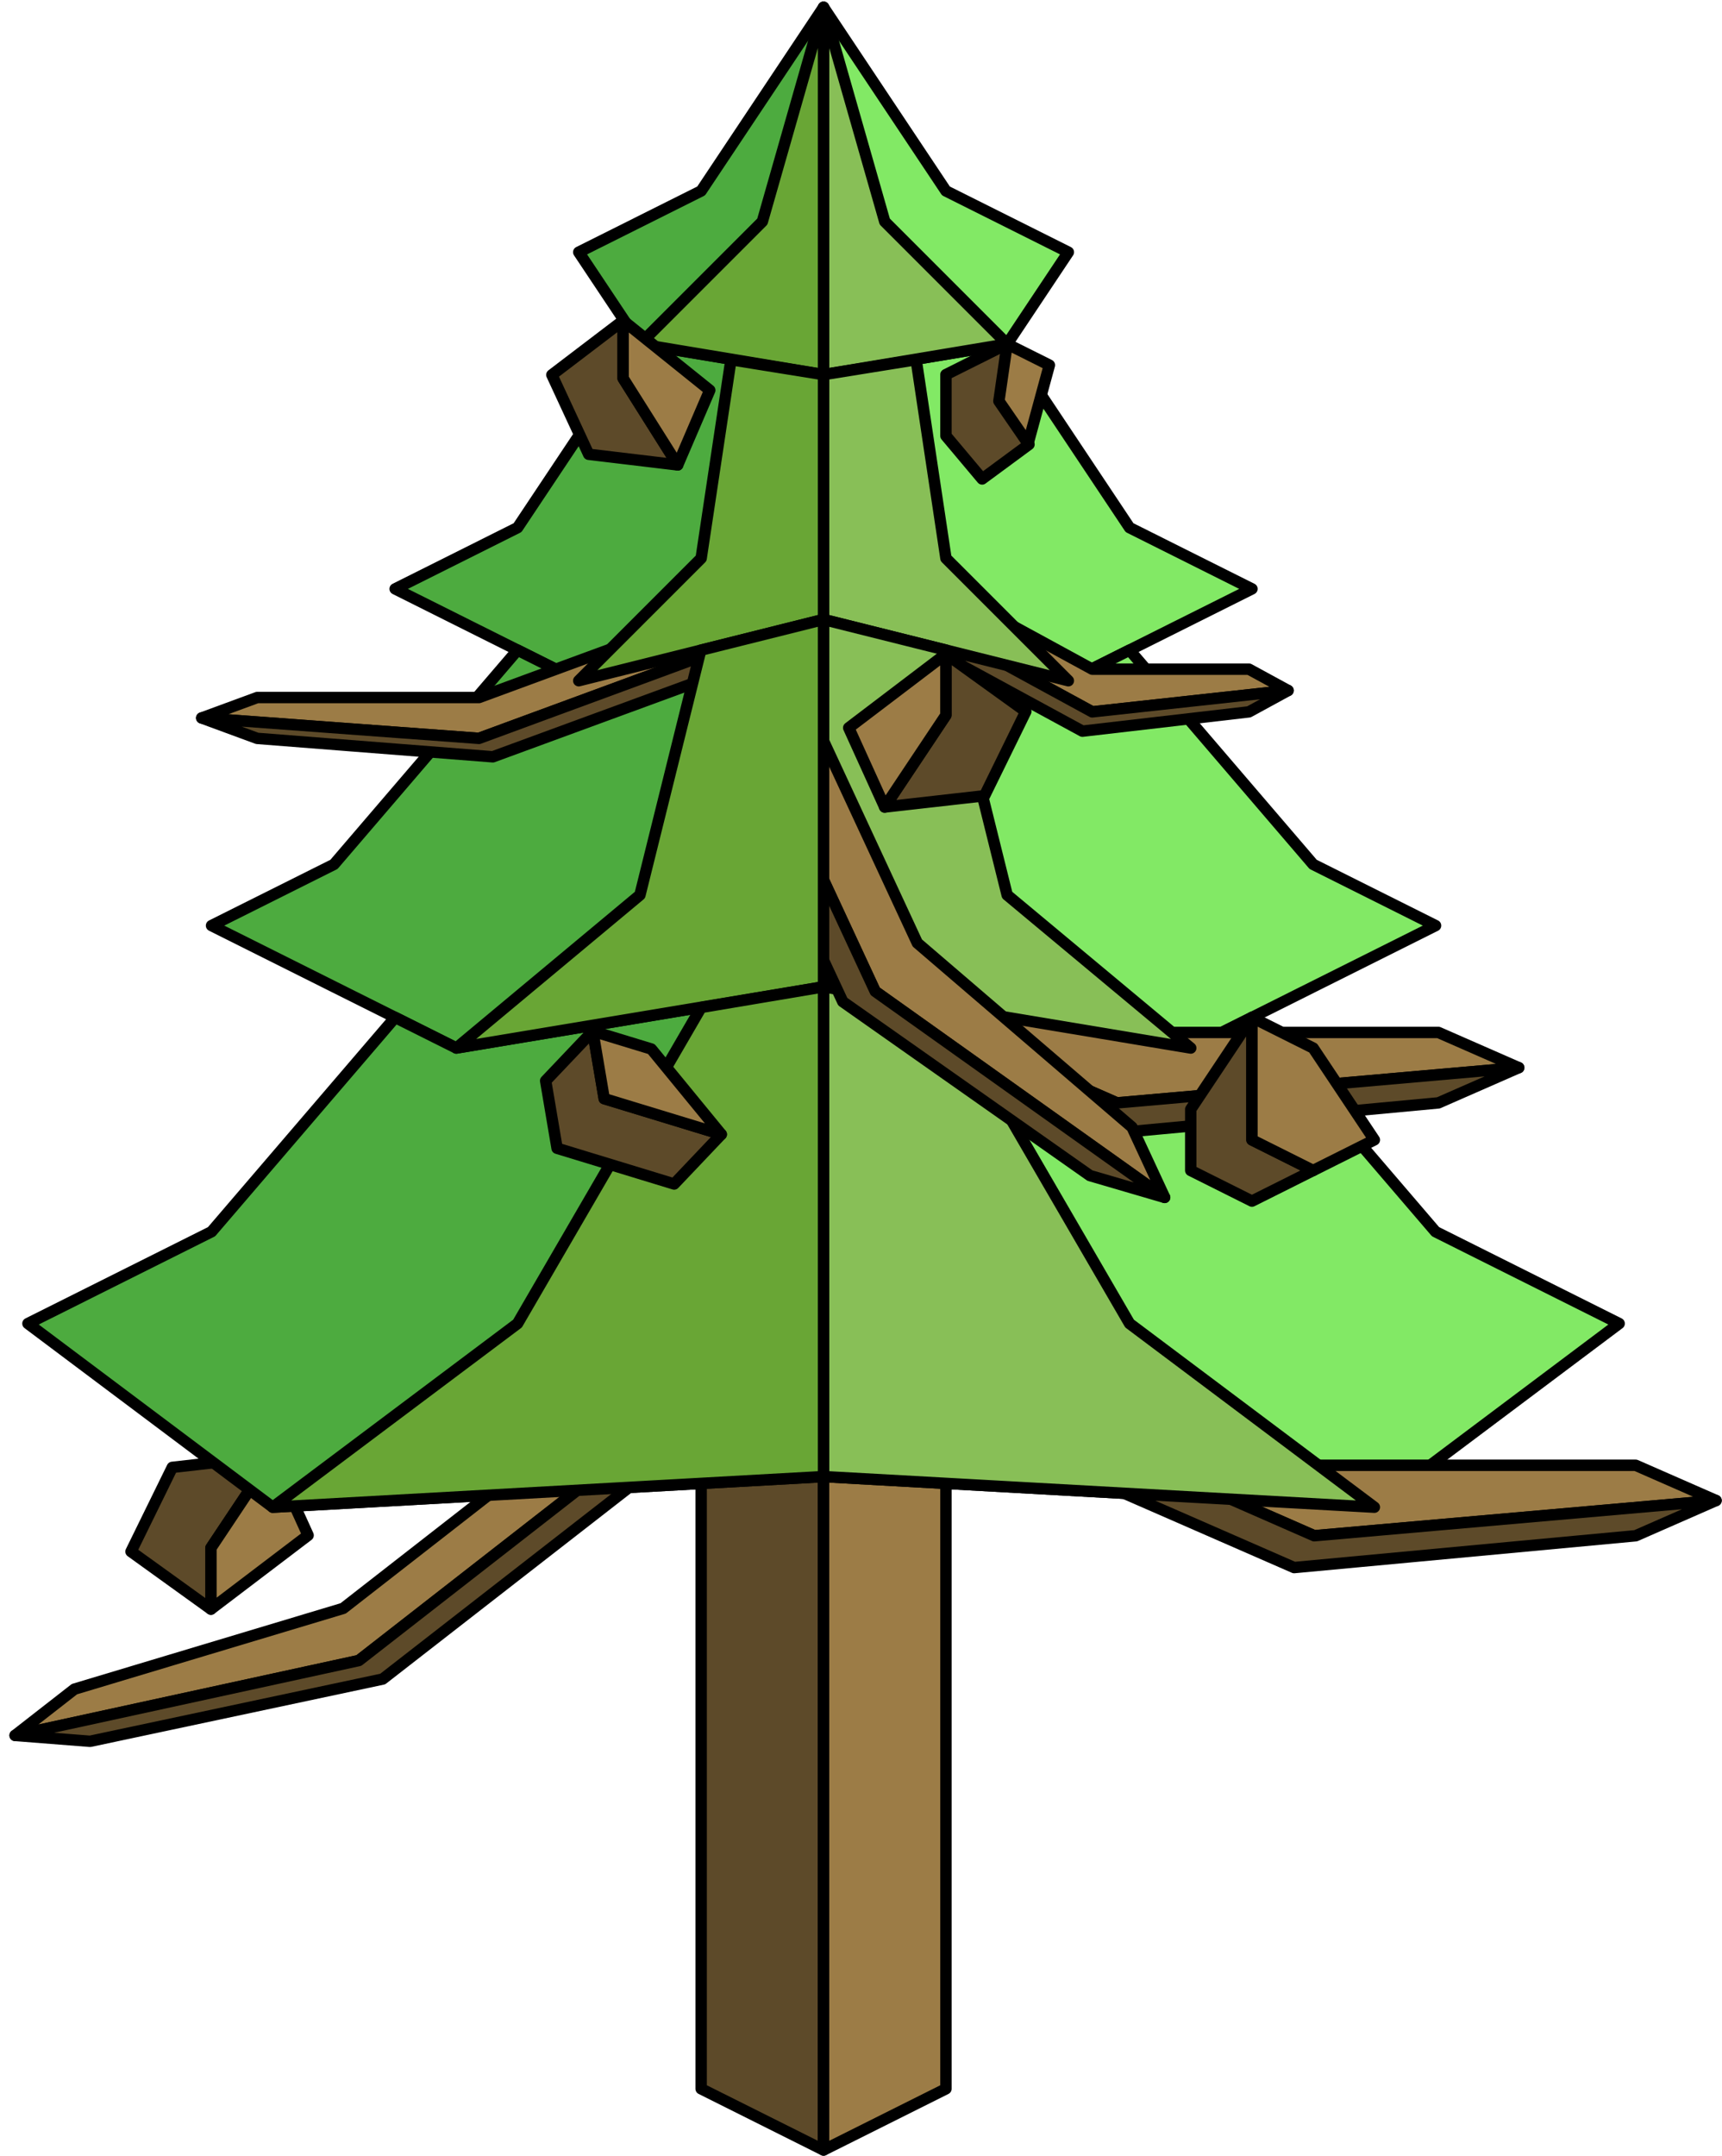 <?xml version="1.0" encoding="UTF-8" standalone="no"?><!DOCTYPE svg PUBLIC "-//W3C//DTD SVG 1.1//EN" "http://www.w3.org/Graphics/SVG/1.1/DTD/svg11.dtd"><svg width="100%" height="100%" viewBox="0 0 151 189" version="1.1" xmlns="http://www.w3.org/2000/svg" xmlns:xlink="http://www.w3.org/1999/xlink" xml:space="preserve" xmlns:serif="http://www.serif.com/" style="fill-rule:evenodd;clip-rule:evenodd;stroke-linecap:round;stroke-linejoin:round;stroke-miterlimit:1.5;"><g id="Tree_pyramid05"><g><path d="M61.483,107.97l0,75.132l10.733,5.366l0,-75.132l-10.733,-5.366Z" style="fill:#5d4a29;stroke:#000;stroke-width:1px;"/><path d="M82.949,107.97l0,75.132l-10.733,5.366l0,-75.132l10.733,-5.366Z" style="fill:#9c7c46;stroke:#000;stroke-width:1px;"/></g><path d="M23.864,127.638l-8.755,0.989l-3.62,7.382l7.008,5.046l0,-5.367l5.367,-8.05Z" style="fill:#5d4a29;stroke:#000;stroke-width:1px;"/><path d="M23.864,127.638l3.153,6.944l-8.52,6.473l0,-5.367l5.367,-8.05Z" style="fill:#9c7c46;stroke:#000;stroke-width:1px;"/><g><path d="M72.216,0.639l-10.733,16.099l-10.733,5.367l5.366,8.05l16.1,2.683l0,-32.199Z" style="fill:#4dab3f;stroke:#000;stroke-width:1px;"/><path d="M72.216,0.639l10.733,16.099l10.733,5.367l-5.366,8.05l-16.1,2.683l0,-32.199Z" style="fill:#82e965;stroke:#000;stroke-width:1px;"/><path d="M72.216,32.838l0,21.466l-21.466,5.367l-16.1,-8.05l10.733,-5.367l10.733,-16.099l16.1,2.683Z" style="fill:#4dab3f;stroke:#000;stroke-width:1px;"/><path d="M72.216,32.838l16.1,-2.683l10.733,16.099l10.733,5.367l-16.1,8.05l-21.466,-5.367l0,-21.466Z" style="fill:#82e965;stroke:#000;stroke-width:1px;"/><path d="M50.75,59.671l21.466,-5.367l0,32.2l-32.199,5.366l-21.467,-10.733l10.734,-5.366l16.099,-18.783l5.367,2.683Z" style="fill:#4dab3f;stroke:#000;stroke-width:1px;"/><path d="M93.682,59.671l-21.466,-5.367l0,32.2l32.199,5.366l21.467,-10.733l-10.733,-5.366l-16.1,-18.783l-5.367,2.683Z" style="fill:#82e965;stroke:#000;stroke-width:1px;"/><path d="M72.216,86.504l0,42.932l48.299,2.683l21.466,-16.099l-16.099,-8.05l-16.1,-18.783l-5.367,2.683l-32.199,-5.366Z" style="fill:#82e965;stroke:#000;stroke-width:1px;"/><path d="M72.216,86.504l0,42.932l-48.299,2.683l-21.466,-16.099l16.099,-8.05l16.1,-18.783l5.367,2.683l32.199,-5.366Z" style="fill:#4dab3f;stroke:#000;stroke-width:1px;"/><path d="M76.803,81.237l21.139,9.265l28.187,0l7.046,3.088l-35.233,3.088l-28.186,-12.353l7.047,-3.088Z" style="fill:#9c7c46;stroke:#000;stroke-width:1px;"/><path d="M69.756,84.325l-4.109,1.801l30.533,13.342l29.949,-2.79l7.046,-3.088l-35.233,3.088l-28.186,-12.353Z" style="fill:#5d4a29;stroke:#000;stroke-width:1px;"/><path d="M94.105,119.181l21.139,9.264l28.187,0l7.046,3.088l-35.233,3.089l-28.186,-12.353l7.047,-3.088Z" style="fill:#9c7c46;stroke:#000;stroke-width:1px;"/><path d="M87.058,122.269l-4.109,1.801l30.533,13.341l29.949,-2.789l7.046,-3.089l-35.233,3.089l-28.186,-12.353Z" style="fill:#5d4a29;stroke:#000;stroke-width:1px;"/><path d="M45.703,128.823l-15.612,12.166l-23.564,7.079l-5.204,4.056l30.141,-6.563l20.817,-16.222l-6.578,-0.516Z" style="fill:#9c7c46;stroke:#000;stroke-width:1px;"/><path d="M52.281,129.339l3.835,0.3l-22.558,17.544l-25.657,5.457l-6.578,-0.516l30.141,-6.563l20.817,-16.222Z" style="fill:#5d4a29;stroke:#000;stroke-width:1px;"/><path d="M56.585,55.778l-14.587,5.368l-19.448,0l-4.863,1.789l24.311,1.79l19.449,-7.158l-4.862,-1.789Z" style="fill:#9c7c46;stroke:#000;stroke-width:1px;"/><path d="M85.474,53.042l10.303,5.616l13.739,0l3.434,1.871l-17.173,1.872l-13.738,-7.487l3.435,-1.872Z" style="fill:#9c7c46;stroke:#000;stroke-width:1px;"/><path d="M61.447,57.567l2.835,1.044l-21.068,7.73l-20.664,-1.616l-4.863,-1.79l24.311,1.79l19.449,-7.158Z" style="fill:#5d4a29;stroke:#000;stroke-width:1px;"/><path d="M82.039,54.914l-2.002,1.091l14.881,8.087l14.598,-1.691l3.434,-1.872l-17.173,1.872l-13.738,-7.487Z" style="fill:#5d4a29;stroke:#000;stroke-width:1px;"/><g><path d="M72.216,0.639l5.367,18.783l10.733,10.733l-16.1,2.683l0,-32.199" style="fill:#88bf57;stroke:#000;stroke-width:1px;"/><path d="M80.335,31.531l-8.119,1.307l0,21.466l21.466,5.367l-10.733,-10.733l-2.614,-17.407Z" style="fill:#88bf57;stroke:#000;stroke-width:1px;"/><path d="M82.984,56.997l-10.768,-2.693l0,32.2l32.199,5.366l-16.099,-13.416l-5.332,-21.457Z" style="fill:#88bf57;stroke:#000;stroke-width:1px;"/><path d="M82.949,88.311l-10.733,-1.807l0,42.932l48.299,2.683l-21.466,-16.099l-16.1,-27.709Z" style="fill:#88bf57;stroke:#000;stroke-width:1px;"/></g><path d="M71.857,64.187l8.582,18.473l18.826,16.147l2.861,6.157l-25.379,-18.063l-11.443,-24.63l6.553,1.916Z" style="fill:#9c7c46;stroke:#000;stroke-width:1px;"/><path d="M65.304,62.271l-3.821,-1.117l12.419,26.653l21.671,15.241l6.553,1.916l-25.379,-18.063l-11.443,-24.63Z" style="fill:#5d4a29;stroke:#000;stroke-width:1px;"/><g><path d="M72.216,0.639l-5.367,18.783l-10.733,10.733l16.1,2.683l0,-32.199" style="fill:#69a635;stroke:#000;stroke-width:1px;"/><path d="M64.098,31.531l8.118,1.307l0,21.466l-21.466,5.367l10.733,-10.733l2.615,-17.407Z" style="fill:#69a635;stroke:#000;stroke-width:1px;"/><path d="M61.448,56.997l10.768,-2.693l0,32.2l-32.199,5.366l16.099,-13.416l5.332,-21.457Z" style="fill:#69a635;stroke:#000;stroke-width:1px;"/><path d="M61.483,88.311l10.733,-1.807l0,42.932l-48.299,2.683l21.466,-16.099l16.1,-27.709Z" style="fill:#69a635;stroke:#000;stroke-width:1px;"/></g></g><g><path d="M77.576,70.743l8.755,-0.989l3.619,-7.382l-7.007,-5.046l0,5.367l-5.367,8.05Z" style="fill:#5d4a29;stroke:#000;stroke-width:1px;"/><path d="M77.576,70.743l-3.153,-6.944l8.52,-6.473l0,5.367l-5.367,8.05Z" style="fill:#9c7c46;stroke:#000;stroke-width:1px;"/><path d="M59.427,40.755l-7.807,-0.933l-3.227,-6.961l6.248,-4.758l0,5.061l4.786,7.591Z" style="fill:#5d4a29;stroke:#000;stroke-width:1px;"/><path d="M59.427,40.755l2.812,-6.548l-7.598,-6.104l0,5.061l4.786,7.591Z" style="fill:#9c7c46;stroke:#000;stroke-width:1px;"/><path d="M109.782,89.187l-5.367,8.05l0,5.366l5.367,2.684l5.367,-2.684l-5.367,-2.683l0,-10.733Z" style="fill:#5d4a29;stroke:#000;stroke-width:1px;"/><path d="M115.149,91.87l5.366,8.05l-5.366,2.683l-5.367,-2.683l0,-10.733l5.367,2.683" style="fill:#9c7c46;stroke:#000;stroke-width:1px;"/><path d="M88.316,30.155l-5.367,2.683l0,5.367l3.174,3.779l4.107,-3.027l-2.51,-3.733l0.596,-5.069" style="fill:#5d4a29;stroke:#000;stroke-width:1px;"/><path d="M88.316,30.155l3.703,1.851l-1.87,6.871l-2.557,-3.718l0.724,-5.004Z" style="fill:#9c7c46;stroke:#000;stroke-width:1px;"/><path d="M47.848,94.741l1.002,5.915l10.266,3.131l4.132,-4.351l-5.133,-1.565l-5.134,-1.565l-1.001,-5.916l-4.132,4.351" style="fill:#5d4a29;stroke:#000;stroke-width:1px;"/><path d="M51.98,90.39l5.133,1.565l6.135,7.481l-10.267,-3.13l-1.001,-5.916Z" style="fill:#9c7c46;stroke:#000;stroke-width:1px;"/></g></g></svg>